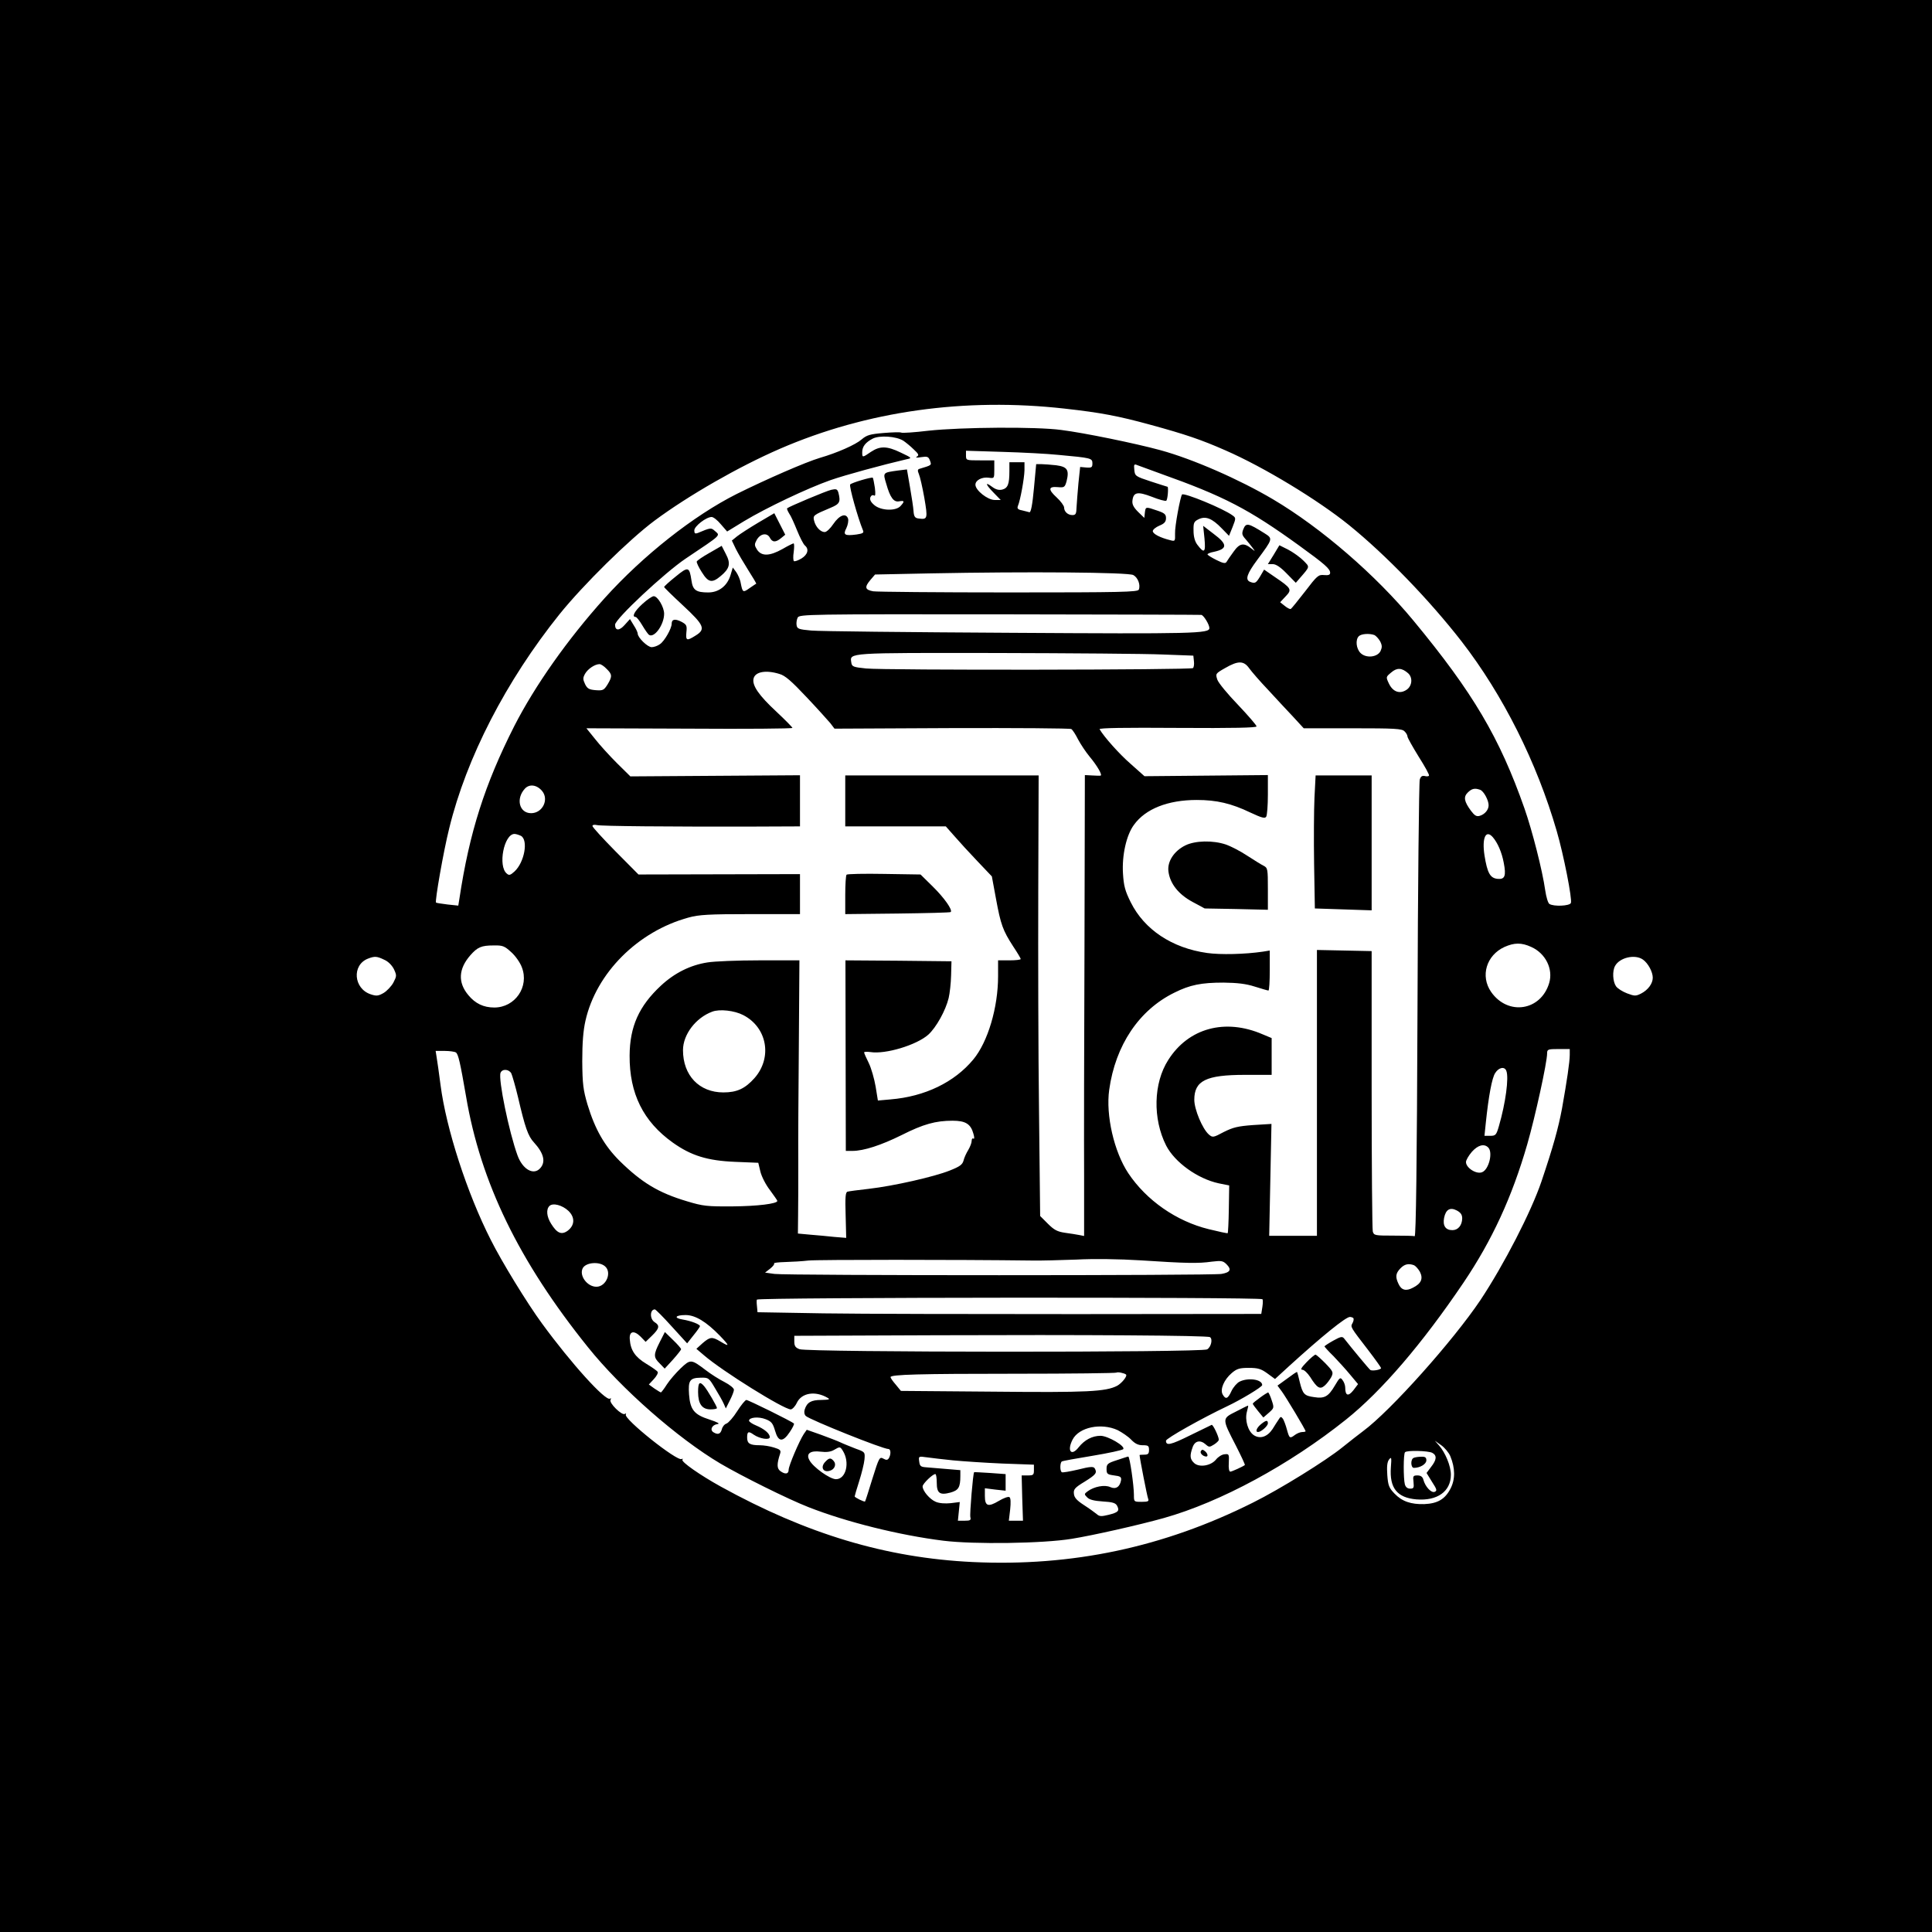 <?xml version="1.0" standalone="no"?>
<!DOCTYPE svg PUBLIC "-//W3C//DTD SVG 20010904//EN"
 "http://www.w3.org/TR/2001/REC-SVG-20010904/DTD/svg10.dtd">
<svg version="1.0" xmlns="http://www.w3.org/2000/svg"
 width="1024pt" height="1024pt" viewBox="0 0 1024 1024"
 preserveAspectRatio="xMidYMid meet">

<g transform="translate(0,1024) scale(0.1,-0.1)"
fill="#000000" stroke="none">
<path d="M0 5120 l0 -5120 5120 0 5120 0 0 5120 0 5120 -5120 0 -5120 0 0
-5120z m5645 2954 c189 -21 283 -39 451 -85 187 -51 272 -80 399 -136 204 -89
489 -262 655 -396 195 -158 426 -397 597 -617 219 -283 399 -642 504 -1005 36
-123 83 -361 75 -381 -6 -16 -91 -20 -114 -5 -7 4 -17 37 -22 72 -15 106 -69
317 -110 434 -132 376 -273 614 -588 995 -200 242 -489 492 -744 643 -179 106
-426 214 -598 261 -132 36 -405 92 -525 107 -132 18 -529 15 -705 -4 -74 -9
-138 -13 -143 -10 -5 3 -47 2 -94 -2 -72 -6 -89 -11 -116 -34 -32 -28 -129
-71 -222 -98 -74 -22 -281 -112 -440 -191 -229 -115 -496 -326 -700 -552 -198
-220 -370 -465 -479 -678 -156 -308 -238 -563 -291 -915 l-6 -37 -57 6 c-31 4
-59 8 -61 10 -7 6 40 275 70 394 91 373 301 781 585 1135 125 155 367 394 504
496 178 132 444 285 663 380 461 200 980 273 1512 213z m-857 -170 c13 -9 38
-29 55 -46 26 -24 29 -31 17 -38 -10 -6 -2 -7 22 -3 33 5 39 3 47 -18 9 -25
11 -24 -56 -44 -10 -3 -10 -10 -3 -27 6 -13 19 -70 29 -126 19 -111 18 -117
-31 -110 -18 2 -24 10 -26 38 -1 19 -10 77 -19 129 l-16 93 -49 -6 c-79 -11
-79 -10 -61 -69 21 -75 40 -100 69 -94 28 5 30 0 7 -25 -25 -28 -104 -25 -139
5 -19 16 -25 29 -21 41 4 10 12 14 19 10 8 -5 9 6 5 41 -4 27 -9 50 -11 53 -6
5 -114 -27 -120 -36 -6 -10 41 -178 68 -243 6 -13 -1 -17 -35 -22 -62 -8 -72
-2 -53 34 8 17 12 39 9 50 -11 32 -46 19 -78 -28 -16 -24 -36 -43 -46 -43 -22
0 -48 27 -56 60 -7 28 -5 30 88 69 48 20 53 31 41 79 -6 20 -11 22 -38 16 -27
-6 -224 -89 -234 -98 -2 -3 3 -15 11 -28 9 -12 27 -53 42 -90 15 -37 33 -72
41 -79 23 -19 16 -48 -18 -69 -17 -10 -35 -17 -40 -14 -4 3 -5 25 -1 49 3 25
3 45 -1 45 -3 0 -30 -13 -59 -30 -68 -38 -110 -39 -134 -4 -15 24 -15 29 -2
53 19 33 54 39 69 12 13 -26 31 -27 60 -3 l22 18 -29 57 -29 57 -85 -50 c-47
-28 -98 -61 -113 -73 l-27 -22 21 -44 c12 -24 42 -75 66 -113 25 -39 44 -71
42 -72 -2 0 -17 -11 -35 -23 -35 -25 -37 -24 -47 27 -3 19 -15 45 -24 58 l-18
24 -12 -40 c-17 -57 -62 -92 -118 -92 -64 0 -82 12 -89 63 -11 74 -17 76 -84
21 -34 -27 -61 -52 -61 -55 0 -3 45 -47 100 -98 113 -105 122 -126 66 -160
-46 -29 -52 -27 -48 18 4 36 1 41 -27 56 -34 17 -51 13 -51 -11 0 -25 -38 -92
-62 -108 -12 -9 -32 -16 -44 -16 -22 0 -74 51 -74 72 0 6 -9 26 -21 44 l-20
33 -28 -31 c-28 -32 -51 -32 -51 1 0 30 263 276 375 351 194 130 183 120 154
146 -20 18 -22 18 -91 -11 -14 -5 -18 -2 -18 14 0 22 63 71 92 71 9 0 31 -17
49 -39 l33 -38 90 55 c118 71 335 174 457 217 80 28 276 81 404 111 30 6 29 7
-30 35 -74 36 -111 36 -159 4 -45 -31 -46 -31 -46 -2 0 30 17 52 55 72 36 19
126 13 163 -11z m822 -75 c173 -16 180 -17 180 -45 0 -21 -4 -24 -32 -22 l-33
3 -9 -85 c-4 -47 -9 -104 -10 -127 -1 -36 -4 -43 -22 -43 -24 0 -44 18 -44 40
0 9 -18 34 -40 54 -46 42 -44 59 8 54 33 -3 36 0 45 31 15 61 4 77 -55 85 -29
3 -65 6 -79 6 l-27 0 -12 -129 c-8 -87 -16 -128 -24 -126 -6 2 -24 6 -39 10
-22 4 -27 10 -22 23 13 30 34 146 35 190 l0 42 -40 0 -40 0 0 -47 c0 -69 -8
-90 -38 -98 -18 -4 -34 0 -54 15 -39 29 -35 13 9 -32 l37 -38 -32 0 c-37 0
-102 51 -102 81 0 24 35 42 71 37 29 -4 29 -4 29 44 l0 48 -75 0 c-74 0 -75 0
-75 26 l0 25 193 -6 c105 -3 239 -10 297 -16z m540 -99 c337 -120 468 -188
735 -381 138 -100 165 -124 165 -145 0 -11 -9 -14 -32 -12 -30 3 -37 -3 -101
-87 -38 -49 -72 -91 -76 -93 -5 -1 -19 6 -32 17 l-24 19 29 31 c35 36 31 43
-56 102 l-58 40 -21 -36 c-22 -36 -27 -39 -53 -29 -28 11 -17 43 38 117 83
112 83 112 39 140 -89 56 -99 58 -114 20 -8 -22 -6 -30 14 -52 12 -14 29 -35
37 -46 14 -19 14 -19 -5 -4 -42 34 -64 31 -96 -14 -17 -23 -34 -48 -38 -55 -6
-10 -18 -8 -54 10 -26 13 -47 26 -47 30 0 3 15 10 33 13 74 16 74 40 0 95
l-56 43 7 -67 c7 -75 -1 -82 -38 -33 -13 17 -20 43 -20 74 -1 42 2 49 27 61
37 18 71 5 123 -49 l38 -39 19 47 c18 46 18 48 0 61 -48 36 -257 122 -268 111
-9 -11 -39 -170 -37 -207 1 -41 0 -42 -26 -35 -52 13 -92 33 -92 48 0 8 16 21
35 29 27 11 35 21 35 40 0 20 -8 27 -47 40 -61 21 -61 21 -65 -11 l-3 -28 -33
32 c-24 24 -32 40 -30 59 5 46 27 50 103 21 37 -15 72 -24 76 -21 8 4 13 73 7
74 -2 0 -41 13 -88 28 -82 27 -85 29 -88 62 -3 28 -1 32 15 25 10 -4 65 -24
123 -45z m-143 -538 c24 -13 39 -52 29 -77 -5 -13 -90 -15 -688 -15 -376 0
-700 3 -720 6 -44 8 -47 22 -14 61 l24 28 294 6 c510 10 1050 6 1075 -9z m360
-211 c12 -1 43 -51 43 -70 0 -29 -81 -31 -1050 -25 -542 3 -1019 8 -1060 12
-67 6 -75 9 -78 29 -2 12 1 30 6 40 10 17 58 18 1069 17 582 -1 1064 -2 1070
-3z m918 -107 c8 -4 22 -19 30 -33 11 -22 11 -32 2 -52 -17 -33 -77 -39 -106
-10 -23 23 -28 70 -9 89 13 13 56 16 83 6z m-1120 -103 l160 -6 3 -29 c2 -16
0 -32 -5 -37 -10 -10 -1634 -12 -1733 -2 -69 7 -75 10 -78 32 -8 52 -24 51
762 50 402 -1 803 -4 891 -8z m456 -73 c13 -18 57 -69 99 -113 41 -45 101
-109 133 -143 l57 -62 260 0 c222 0 261 -2 274 -16 9 -8 16 -21 16 -28 0 -6
27 -54 59 -106 33 -52 58 -97 55 -101 -2 -4 -12 -5 -23 -2 -13 3 -21 -2 -26
-19 -4 -13 -10 -563 -12 -1223 -3 -817 -8 -1199 -15 -1197 -6 2 -57 3 -113 3
-98 0 -103 1 -109 22 -3 12 -6 351 -6 754 l0 732 -145 3 -145 3 0 -757 0 -758
-127 0 -126 0 6 296 6 297 -97 -6 c-81 -6 -106 -12 -156 -37 -56 -30 -59 -30
-79 -13 -34 30 -77 133 -77 184 0 101 62 132 268 132 l142 0 0 97 0 98 -48 20
c-199 86 -393 33 -500 -136 -79 -123 -83 -312 -11 -454 46 -89 167 -176 279
-200 l55 -11 -2 -125 c-1 -69 -4 -126 -6 -128 -1 -2 -47 8 -100 21 -172 42
-331 153 -427 297 -75 113 -120 307 -101 442 33 236 158 423 346 515 82 41
142 53 260 53 73 -1 118 -6 165 -21 36 -11 68 -21 73 -21 4 0 7 48 7 106 l0
106 -37 -6 c-95 -14 -225 -17 -295 -7 -186 26 -333 124 -405 269 -30 60 -37
87 -41 152 -6 97 18 204 58 258 61 85 180 132 333 132 105 0 183 -18 285 -67
60 -28 76 -32 83 -22 5 8 9 60 9 117 l0 104 -327 -3 -327 -3 -73 65 c-61 53
-141 143 -165 184 -4 7 136 9 413 7 298 -2 419 1 419 8 0 6 -44 57 -98 114
-54 56 -104 116 -110 134 -10 31 -10 32 41 61 69 40 99 40 128 -1z m-3406 -3
c30 -29 31 -40 5 -83 -19 -30 -24 -33 -63 -30 -35 3 -44 8 -56 32 -12 26 -12
33 0 55 15 26 52 51 77 51 7 0 24 -11 37 -25z m4248 -23 c26 -23 22 -68 -8
-88 -36 -24 -72 -11 -93 32 -17 36 -17 36 12 60 30 26 56 25 89 -4z m-3332 -4
c30 -8 64 -38 143 -122 58 -61 114 -124 127 -139 l22 -29 621 3 c342 1 628 -1
634 -5 7 -4 23 -29 36 -55 14 -26 41 -67 61 -91 40 -48 70 -99 58 -101 -5 -1
-25 0 -45 1 l-38 2 -2 -909 c-2 -499 -3 -1049 -2 -1221 l0 -313 -25 5 c-14 3
-48 8 -76 12 -41 6 -58 15 -91 48 l-41 41 -6 555 c-4 305 -5 831 -4 1168 l2
612 -512 0 -513 0 0 -135 0 -135 266 0 267 0 46 -52 c25 -29 80 -89 122 -133
l76 -80 22 -119 c25 -136 36 -167 91 -252 22 -33 40 -63 40 -67 0 -4 -27 -7
-60 -7 l-60 0 0 -84 c0 -166 -54 -348 -131 -441 -100 -121 -257 -197 -439
-212 l-67 -6 -12 74 c-7 41 -23 97 -36 124 -14 28 -25 53 -25 57 0 4 15 4 33
2 80 -13 245 37 307 92 42 38 92 128 108 194 6 25 12 79 13 120 l2 75 -281 3
-281 2 1 -505 1 -505 35 0 c60 0 152 30 261 84 115 58 180 76 270 76 68 0 96
-17 110 -68 6 -20 6 -30 0 -27 -5 4 -9 -2 -9 -12 0 -10 -8 -31 -18 -48 -10
-16 -22 -42 -25 -56 -6 -22 -20 -32 -73 -53 -82 -33 -298 -82 -429 -97 -55 -6
-106 -13 -113 -15 -11 -3 -13 -30 -10 -125 l3 -120 -62 5 c-35 4 -93 9 -129
12 l-65 6 1 96 c1 54 1 180 1 282 -1 102 1 384 3 628 l3 442 -211 0 c-116 0
-240 -5 -276 -11 -91 -14 -175 -56 -247 -123 -116 -108 -165 -216 -166 -371
-1 -201 72 -349 229 -461 97 -69 183 -96 331 -102 l122 -5 11 -46 c6 -26 29
-71 51 -99 21 -29 39 -54 39 -57 0 -15 -106 -28 -235 -29 -137 -1 -158 1 -244
27 -151 45 -240 99 -357 214 -81 81 -130 167 -170 298 -23 78 -27 109 -28 230
0 98 5 162 17 215 57 253 278 474 547 547 54 15 109 18 327 18 l263 0 0 106 0
106 -428 -1 -428 -1 -122 123 c-67 68 -122 128 -122 134 0 6 10 8 23 5 22 -6
378 -9 835 -8 l242 1 0 136 0 135 -450 -3 -449 -3 -71 70 c-39 39 -91 96 -116
128 l-46 57 546 -2 c300 -2 546 0 546 4 0 3 -38 42 -84 85 -95 88 -131 141
-122 177 9 36 66 46 137 24z m-1258 -620 c38 -45 3 -118 -58 -118 -63 0 -82
77 -33 130 24 26 63 21 91 -12z m4972 6 c19 -7 45 -55 45 -82 0 -24 -20 -48
-47 -56 -17 -5 -27 1 -46 26 -37 50 -41 74 -18 97 22 22 38 25 66 15z m-5084
-244 c40 -22 19 -140 -34 -189 -22 -20 -29 -22 -41 -11 -48 39 -15 210 41 210
8 0 23 -5 34 -10z m5151 -7 c26 -30 48 -81 58 -135 14 -71 6 -90 -33 -86 -39
4 -54 31 -69 125 -14 92 7 138 44 96z m204 -582 c76 -34 117 -117 95 -191 -44
-148 -219 -175 -308 -47 -58 84 -25 194 71 238 52 23 90 24 142 0z m-5407 -27
c22 -19 48 -56 57 -81 40 -103 -36 -213 -146 -213 -57 0 -101 21 -138 66 -56
67 -52 139 11 211 38 43 58 52 124 52 47 1 57 -3 92 -35z m-672 -41 c21 -9 41
-30 51 -50 15 -33 15 -36 -3 -71 -11 -20 -35 -45 -52 -55 -28 -16 -38 -17 -68
-7 -91 30 -101 155 -15 189 36 14 48 13 87 -6z m6671 1 c27 -19 52 -65 52 -96
0 -31 -25 -65 -62 -84 -28 -14 -34 -14 -74 1 -24 9 -51 26 -59 38 -17 25 -20
80 -5 107 24 45 106 64 148 34z m-4769 -294 c127 -65 156 -225 60 -334 -50
-56 -93 -76 -165 -76 -128 0 -214 90 -214 224 0 83 68 172 155 204 39 15 118
6 164 -18z m4381 -211 c0 -37 -15 -138 -41 -284 -20 -106 -46 -200 -109 -387
-55 -162 -199 -441 -323 -628 -145 -216 -476 -587 -622 -695 -22 -16 -71 -55
-110 -86 -86 -70 -331 -222 -474 -293 -473 -237 -959 -340 -1486 -315 -459 22
-878 148 -1335 400 -110 61 -210 131 -203 142 3 6 2 7 -4 4 -23 -15 -310 214
-296 236 3 6 1 7 -5 3 -16 -10 -86 59 -76 75 4 7 3 10 -3 6 -23 -15 -206 187
-360 398 -78 106 -214 328 -272 444 -125 246 -236 588 -266 820 -8 64 -18 131
-21 149 l-5 32 48 0 c26 0 53 -4 59 -8 13 -8 23 -53 54 -232 77 -457 281 -876
646 -1330 177 -221 476 -483 702 -617 114 -67 357 -188 467 -231 201 -79 482
-149 715 -178 162 -20 528 -15 680 10 112 18 356 73 488 110 302 85 667 283
966 522 189 151 404 402 623 726 151 224 257 453 338 734 42 146 105 433 105
481 0 21 4 23 60 23 l60 0 0 -31z m-336 -85 c14 -36 -4 -170 -39 -291 -14 -49
-18 -53 -46 -53 l-31 0 7 68 c15 144 33 240 50 265 19 30 50 36 59 11z m-5274
-13 c5 -11 22 -69 36 -128 37 -159 53 -205 84 -238 52 -57 64 -103 33 -137
-35 -39 -93 -6 -120 68 -45 123 -103 405 -90 438 9 22 44 20 57 -3z m5178
-393 c26 -26 3 -118 -33 -131 -30 -12 -85 23 -85 54 0 10 14 34 31 54 32 36
65 45 87 23z m-4875 -336 c35 -34 34 -76 -4 -105 -33 -24 -57 -13 -88 37 -24
38 -27 76 -9 94 18 18 68 5 101 -26z m4737 -40 c-1 -37 -22 -62 -52 -62 -36 0
-52 23 -44 65 9 45 32 58 68 39 20 -11 28 -22 28 -42z m-2280 -223 c47 -1 153
2 235 5 89 5 228 3 340 -4 244 -16 307 -17 377 -7 51 6 60 5 79 -14 28 -28 20
-43 -27 -51 -50 -9 -2303 -9 -2369 0 l-50 7 27 21 c15 12 24 24 21 28 -3 3 23
6 58 7 35 1 91 4 124 8 48 5 786 5 1185 0z m-2264 -30 c39 -32 7 -109 -45
-109 -49 0 -93 60 -72 99 17 30 86 36 117 10z m4289 5 c8 -4 22 -19 31 -35 18
-36 7 -62 -37 -84 -37 -20 -62 -13 -77 21 -17 36 -15 55 10 81 22 23 43 28 73
17z m-804 -180 c3 -2 3 -20 0 -40 l-6 -38 -985 -1 c-542 0 -1142 1 -1335 4
l-350 6 -3 33 c-2 17 -2 33 0 34 16 12 2660 14 2679 2z m-3131 -144 l82 -90
34 43 c19 23 34 45 34 48 0 10 -48 28 -90 35 -51 8 -42 24 14 24 51 0 109 -35
181 -109 53 -55 54 -62 3 -31 -44 26 -54 25 -94 -9 l-33 -30 40 -34 c97 -84
423 -287 460 -287 8 0 23 15 32 34 25 54 98 66 164 27 14 -8 8 -10 -34 -11
-54 0 -76 -13 -88 -51 -4 -13 -2 -26 6 -34 24 -21 407 -175 438 -175 13 0 14
-29 2 -49 -7 -10 -13 -11 -29 -2 -20 11 -23 6 -58 -106 -20 -65 -37 -119 -39
-121 -4 -4 -55 21 -55 27 0 3 11 40 24 81 13 41 26 93 28 115 3 39 3 39 -47
57 -27 11 -64 25 -80 33 -17 8 -64 26 -105 41 l-74 26 -16 -23 c-24 -37 -80
-168 -80 -189 0 -23 -18 -26 -44 -7 -19 14 -19 38 -1 93 5 17 0 22 -33 32 -22
7 -55 12 -75 12 -53 0 -67 9 -67 41 0 32 7 35 35 15 32 -22 85 -30 85 -13 0
19 -28 43 -73 62 -20 8 -37 20 -37 25 0 18 50 23 88 8 31 -12 38 -21 50 -61
17 -60 41 -63 78 -7 15 22 25 43 22 45 -10 11 -242 125 -252 125 -6 0 -28 -27
-49 -60 -20 -32 -46 -61 -56 -65 -11 -3 -22 -17 -25 -30 -7 -26 -21 -31 -45
-16 -20 13 -7 39 21 43 16 2 4 9 -41 24 -82 26 -103 52 -109 134 -5 73 4 87
61 88 42 1 44 0 77 -56 19 -31 40 -68 46 -82 l11 -25 21 42 c12 23 22 49 22
57 0 9 -23 27 -50 41 -28 14 -72 42 -98 62 -79 60 -82 60 -134 11 -25 -24 -58
-62 -73 -85 -15 -24 -30 -43 -32 -43 -3 0 -18 10 -35 21 l-29 21 26 28 c15 16
24 33 21 39 -4 6 -31 25 -61 43 -58 35 -83 71 -87 129 -4 44 22 50 58 14 l26
-27 34 33 c39 38 42 54 14 71 -27 17 -26 68 1 68 4 0 44 -40 89 -90z m3613 44
c3 -4 2 -15 -4 -26 -12 -22 -14 -18 86 -148 36 -47 65 -88 65 -91 0 -9 -47
-17 -57 -10 -7 5 -100 117 -139 167 -10 12 -18 10 -58 -12 -25 -14 -46 -28
-46 -30 0 -2 21 -26 48 -52 26 -27 66 -71 89 -99 l41 -49 -25 -33 c-27 -34
-43 -29 -43 15 0 11 -6 29 -14 39 -12 17 -15 15 -41 -29 -34 -58 -55 -70 -110
-61 -52 7 -60 16 -76 80 -6 28 -13 51 -14 53 -2 2 -25 -14 -53 -35 l-51 -37
23 -31 c22 -30 126 -203 126 -211 0 -2 -8 -4 -18 -4 -10 0 -27 -7 -38 -15 -28
-21 -30 -19 -43 28 -6 23 -16 49 -21 57 -10 13 -13 13 -23 -4 -7 -10 -21 -32
-32 -50 -28 -42 -66 -54 -99 -33 -32 21 -49 81 -37 125 5 18 8 32 6 32 -2 0
-31 -14 -65 -32 -74 -37 -74 -36 1 -181 28 -55 49 -100 47 -102 -10 -8 -69
-35 -77 -35 -7 0 -10 20 -8 48 2 45 1 47 -23 44 -14 -1 -34 -14 -45 -28 -27
-33 -88 -43 -115 -19 -23 21 -25 39 -9 84 12 35 41 41 70 15 17 -15 20 -15 44
0 14 9 25 20 25 25 0 17 -31 82 -38 79 -4 -2 -55 -27 -115 -56 -103 -51 -127
-56 -127 -28 0 12 190 119 325 183 74 35 185 102 185 112 0 30 -74 41 -120 18
-14 -7 -33 -29 -43 -50 -19 -42 -31 -46 -47 -17 -14 27 8 78 49 113 27 23 42
27 90 27 48 0 65 -5 98 -29 l41 -30 73 67 c177 161 302 262 324 262 6 0 15 -3
18 -6z m-760 -101 c16 -10 6 -53 -15 -65 -30 -17 -2117 -16 -2160 1 -22 8 -28
17 -28 41 l0 30 758 3 c760 3 1430 -1 1445 -10z m-445 -198 c9 -8 -22 -46 -47
-60 -61 -31 -157 -36 -655 -31 l-491 4 -27 33 c-16 18 -28 36 -28 40 0 14 155
18 664 18 290 0 531 3 534 6 5 5 42 -3 50 -10z m-44 -295 c23 -12 56 -34 71
-50 21 -22 38 -30 62 -30 29 0 33 -3 33 -25 0 -20 -5 -25 -25 -25 -14 0 -25
-1 -25 -2 1 -19 40 -218 45 -230 6 -15 1 -18 -34 -18 -41 0 -41 0 -41 37 0 49
-22 203 -30 203 -3 0 -30 -9 -60 -19 -50 -16 -55 -21 -55 -47 0 -26 4 -29 40
-34 33 -4 39 -8 37 -25 -6 -36 -28 -50 -57 -37 -30 14 -86 3 -120 -22 -19 -14
-19 -16 -3 -32 12 -13 38 -19 83 -22 52 -3 68 -8 76 -23 14 -27 6 -35 -46 -48
-37 -9 -48 -9 -62 4 -10 8 -40 30 -68 48 -37 24 -51 39 -53 59 -3 24 4 33 57
65 61 38 67 47 53 71 -7 10 -25 9 -88 -7 -43 -10 -82 -17 -86 -14 -11 6 -10
51 0 57 4 3 77 16 162 30 85 14 158 30 163 35 15 15 -81 71 -120 71 -44 0 -85
-22 -116 -61 -39 -50 -63 -19 -32 41 34 66 152 90 239 50z m1763 -138 c26 -63
27 -122 1 -172 -29 -56 -68 -79 -139 -82 -70 -2 -118 14 -158 56 -29 30 -34
43 -38 98 -3 45 -1 68 9 82 13 16 14 12 10 -41 -8 -110 33 -161 135 -170 111
-9 183 42 183 131 0 46 -30 118 -63 155 l-22 25 34 -24 c18 -13 40 -39 48 -58z
m-3220 29 c39 -62 17 -151 -36 -151 -32 0 -122 64 -141 101 -19 34 4 52 59 45
31 -4 54 -1 71 9 32 19 33 18 47 -4z m3124 -11 c26 -14 24 -37 -6 -75 l-24
-32 29 -47 c26 -40 28 -47 14 -53 -18 -7 -50 27 -60 65 -4 15 -14 22 -31 22
-23 0 -25 -3 -21 -35 3 -31 1 -35 -18 -35 -14 0 -24 8 -28 23 -8 30 -8 162 1
170 10 11 122 8 144 -3z m-2541 -40 c52 -5 170 -13 263 -17 l167 -6 0 -29 c0
-25 -3 -28 -32 -28 l-33 0 3 -120 4 -120 -37 0 -38 0 7 59 c4 38 3 62 -4 66
-6 4 -31 -5 -56 -20 -57 -34 -74 -28 -74 26 l0 41 55 -7 55 -6 0 44 0 44 -82
6 c-46 3 -84 5 -85 4 -6 -6 -24 -222 -20 -238 4 -16 0 -19 -30 -19 l-36 0 5
49 5 50 -48 -6 c-29 -3 -60 -1 -79 7 -32 13 -70 58 -70 82 0 14 56 68 68 65 4
-1 7 -22 7 -46 0 -55 16 -67 72 -52 43 12 53 27 53 88 l0 31 -72 6 c-40 3 -89
7 -108 9 -30 2 -35 6 -38 31 -4 28 -3 28 40 22 24 -3 86 -11 138 -16z"/>
<path d="M3761 7310 c-36 -20 -66 -41 -68 -46 -2 -5 10 -31 27 -57 34 -55 54
-59 100 -20 48 40 54 66 27 117 l-22 43 -64 -37z"/>
<path d="M3405 7039 c-42 -38 -58 -69 -36 -69 5 0 21 -20 35 -44 15 -25 31
-48 36 -51 28 -18 80 54 80 112 0 35 -34 93 -55 93 -9 0 -36 -19 -60 -41z"/>
<path d="M6751 7300 l-31 -50 26 0 c17 0 41 -16 73 -49 l49 -50 19 22 c58 67
56 60 21 96 -18 18 -53 43 -79 57 l-48 24 -30 -50z"/>
<path d="M6967 6013 c-3 -65 -4 -224 -2 -353 l4 -235 151 -5 150 -5 0 358 0
357 -148 0 -149 0 -6 -117z"/>
<path d="M6282 5759 c-60 -30 -96 -86 -89 -138 8 -64 53 -121 127 -161 l65
-35 168 -3 167 -4 0 111 c0 104 -1 111 -22 122 -13 6 -52 31 -88 54 -36 24
-87 50 -113 59 -69 23 -162 21 -215 -5z"/>
<path d="M4487 5604 c-4 -4 -7 -53 -7 -108 l0 -101 277 3 c153 2 279 5 282 8
11 11 -34 75 -95 135 l-65 64 -192 3 c-106 2 -196 0 -200 -4z"/>
<path d="M3497 3127 c-34 -67 -34 -81 0 -114 l26 -27 44 48 c23 26 43 51 43
55 0 4 -19 26 -43 49 l-43 42 -27 -53z"/>
<path d="M3700 2862 c0 -63 21 -92 66 -92 19 0 34 3 34 7 0 9 -50 95 -68 116
-24 28 -32 20 -32 -31z"/>
<path d="M6925 3020 c-28 -29 -34 -40 -22 -40 9 0 27 -17 41 -38 37 -59 52
-68 77 -46 12 10 27 31 35 45 12 25 11 29 -31 73 -25 25 -48 46 -53 46 -4 0
-26 -18 -47 -40z"/>
<path d="M6678 2832 c-21 -15 -38 -29 -38 -32 0 -3 13 -21 28 -39 l28 -34 29
25 c28 25 29 26 15 67 -7 22 -16 41 -19 41 -3 -1 -23 -13 -43 -28z"/>
<path d="M6683 2691 c-23 -19 -31 -41 -15 -41 16 0 52 32 52 46 0 19 -10 17
-37 -5z"/>
<path d="M6365 2549 c-7 -10 10 -28 28 -29 12 0 8 17 -7 29 -11 9 -16 9 -21 0z"/>
<path d="M4376 2494 c-30 -29 -14 -61 23 -49 25 7 35 34 20 51 -15 18 -24 18
-43 -2z"/>
<path d="M7493 2513 c-18 -7 -16 -53 1 -53 33 0 66 20 66 40 0 15 -6 20 -27
19 -16 0 -34 -3 -40 -6z"/>
</g>
</svg>

